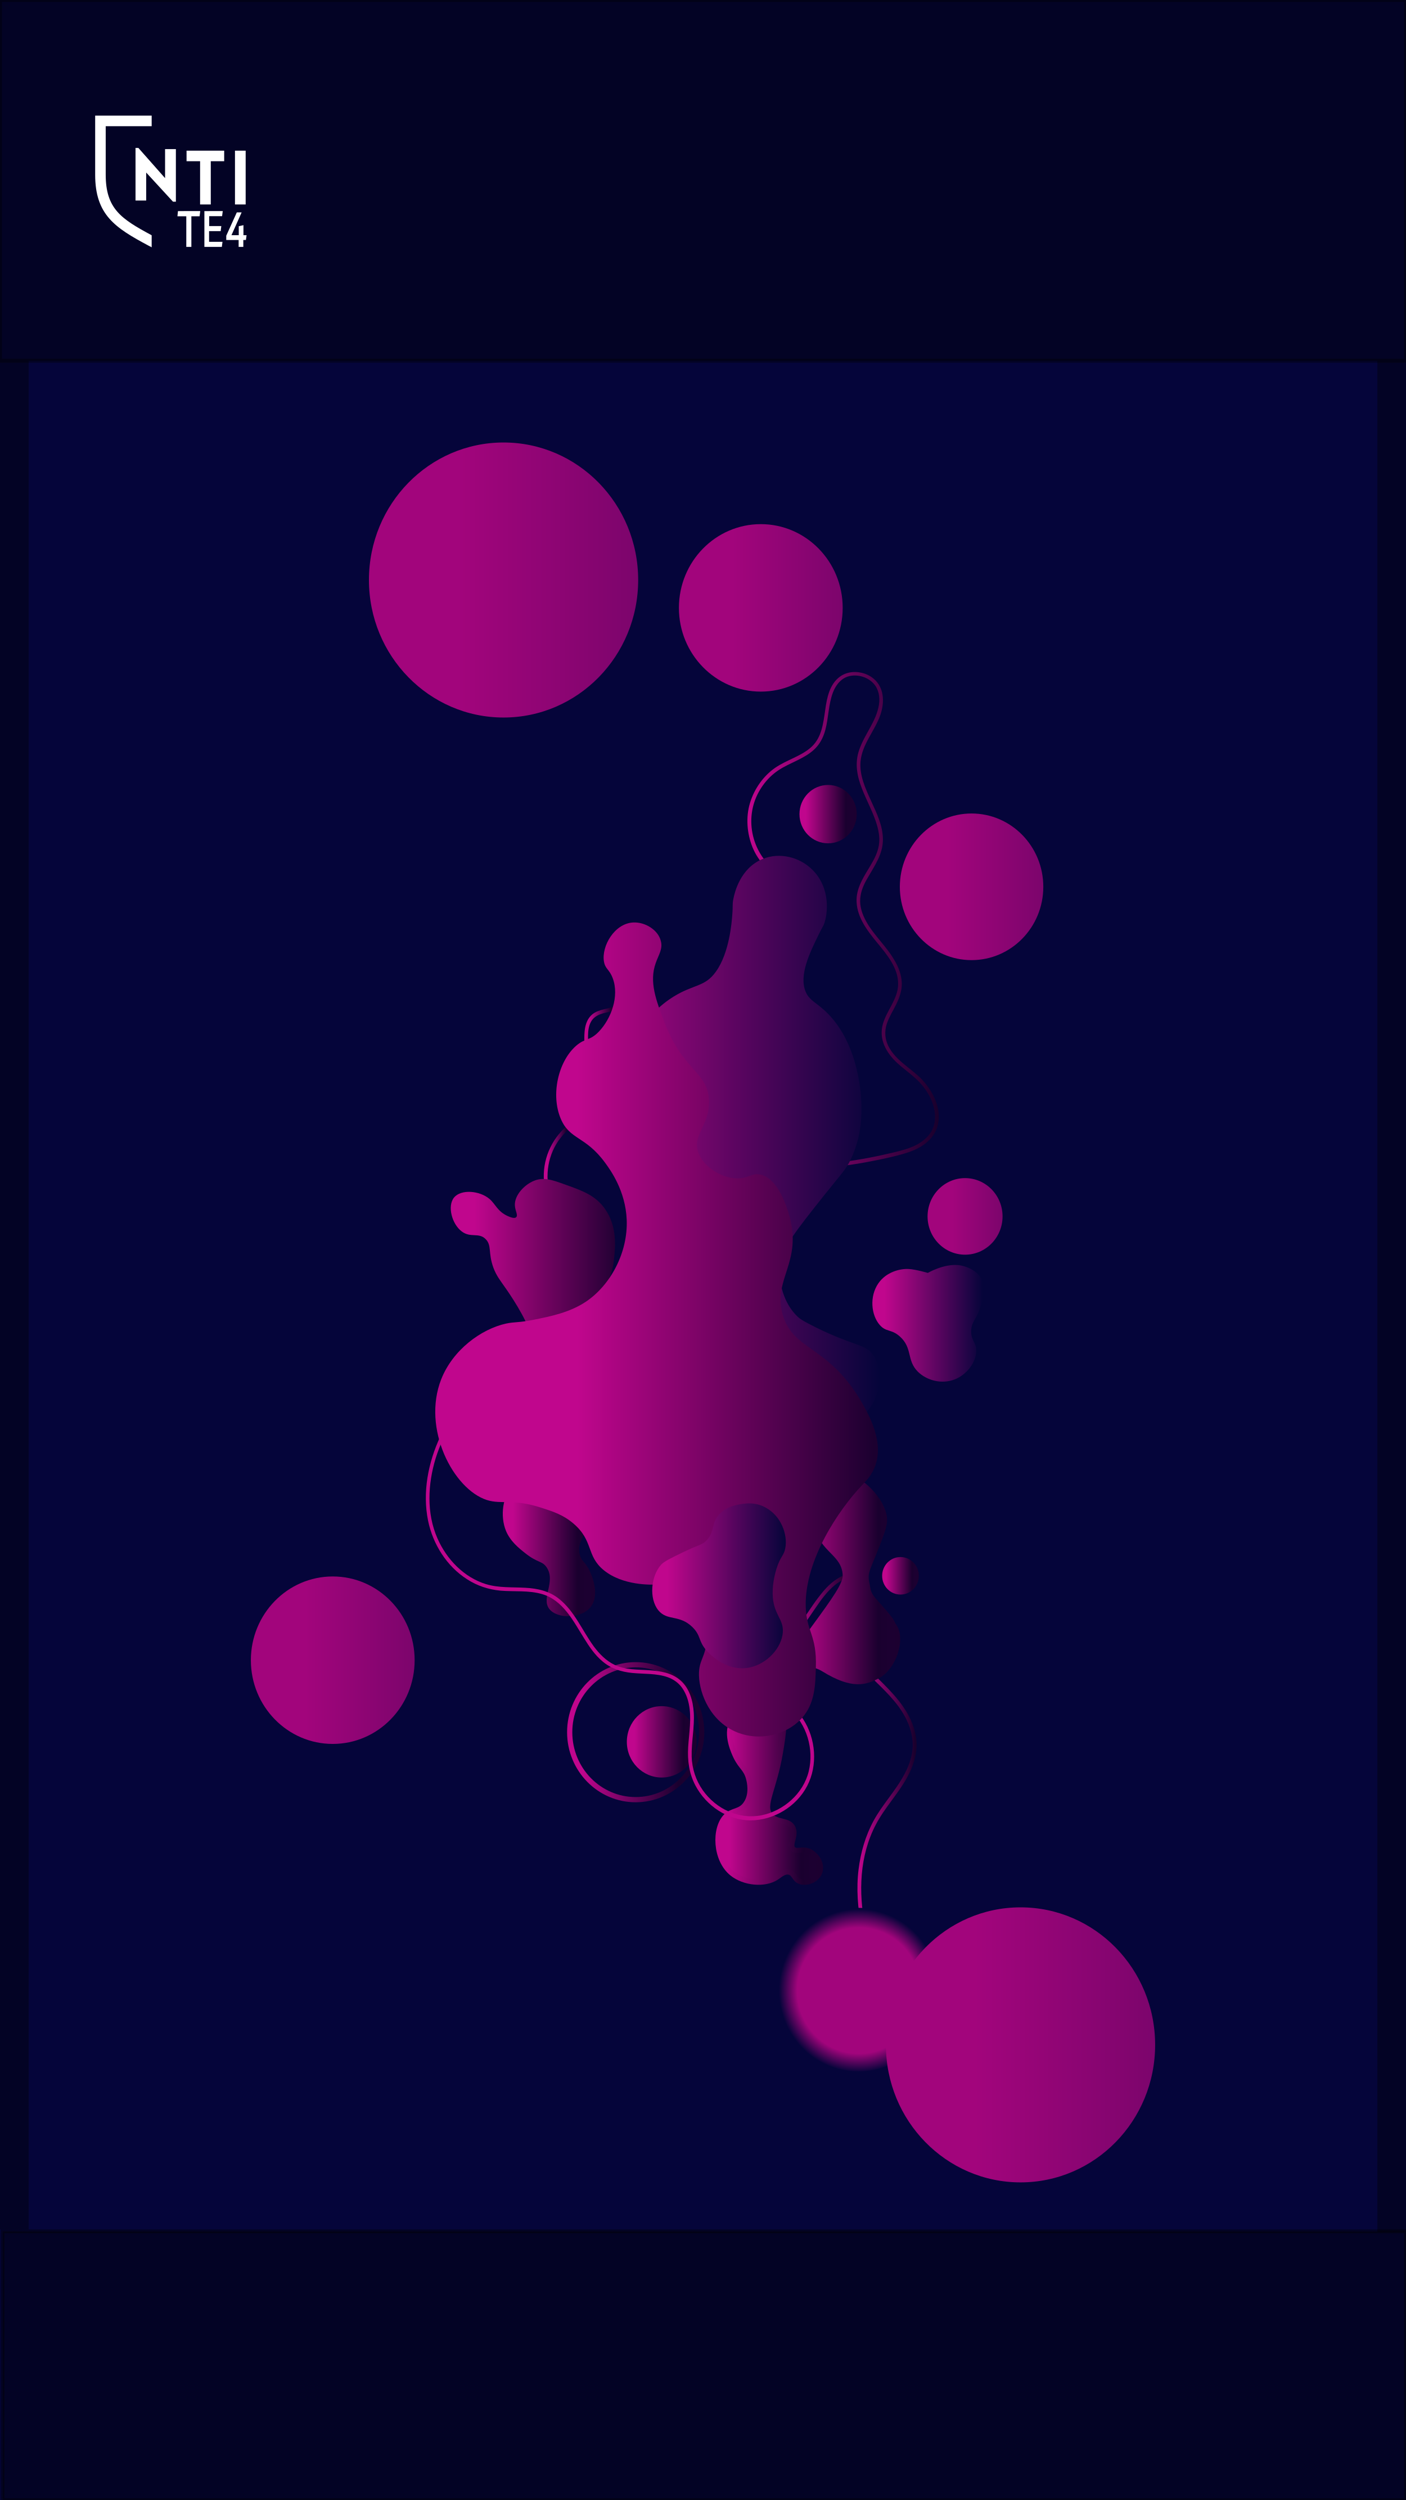 <?xml version="1.0" encoding="utf-8"?>
<!-- Generator: Adobe Illustrator 25.2.0, SVG Export Plug-In . SVG Version: 6.00 Build 0)  -->
<svg version="1.1" id="Lager_1" xmlns="http://www.w3.org/2000/svg" xmlns:xlink="http://www.w3.org/1999/xlink" x="0px" y="0px"
	 viewBox="0 0 1080 1920" style="enable-background:new 0 0 1080 1920;" xml:space="preserve">
<style type="text/css">
	.st0{fill:#05053A;}
	.st1{fill:url(#SVGID_1_);}
	.st2{fill:url(#SVGID_2_);}
	.st3{fill:url(#SVGID_3_);}
	.st4{fill:none;stroke:url(#SVGID_4_);stroke-width:4;stroke-miterlimit:10;}
	.st5{fill:url(#SVGID_5_);stroke:url(#SVGID_6_);stroke-width:4;stroke-miterlimit:10;}
	.st6{fill:url(#SVGID_7_);}
	.st7{fill:url(#SVGID_8_);}
	.st8{fill:url(#SVGID_9_);}
	.st9{fill:url(#SVGID_10_);}
	.st10{fill:url(#SVGID_11_);}
	.st11{fill:#C0068D;}
	.st12{fill:url(#SVGID_12_);}
	.st13{fill:url(#SVGID_13_);}
	.st14{fill:url(#SVGID_14_);}
	.st15{fill:url(#SVGID_15_);}
	.st16{fill:url(#SVGID_16_);}
	.st17{fill:url(#SVGID_17_);}
	.st18{fill:url(#SVGID_18_);}
	.st19{fill:url(#SVGID_19_);}
	.st20{fill:url(#SVGID_20_);}
	.st21{fill:url(#SVGID_21_);}
	.st22{fill:url(#SVGID_22_);}
	.st23{fill:url(#SVGID_23_);}
	.st24{fill:url(#SVGID_24_);}
	.st25{fill:url(#SVGID_25_);}
	.st26{opacity:0.37;stroke:#000000;stroke-width:3;stroke-miterlimit:10;}
	.st27{fill-rule:evenodd;clip-rule:evenodd;fill:#FFFFFF;}
	.st28{fill:#FFFFFF;}
	.st29{fill:none;}
	.st30{opacity:0.37;}
</style>
<g id="Lager_1_00000119116452516590321230000005118327476739384204_">
	<g id="Lager_20">
		<rect x="0" class="st0" width="1080" height="1920"/>
	</g>
	<g>
		<g id="Lager_19">
			
				<linearGradient id="SVGID_1_" gradientUnits="userSpaceOnUse" x1="677.561" y1="2339.912" x2="705.854" y2="2339.912" gradientTransform="matrix(1 0 0 -1 0 3550)">
				<stop  offset="0.11" style="stop-color:#C0068D"/>
				<stop  offset="0.81" style="stop-color:#1A002F"/>
				<stop  offset="0.91" style="stop-color:#1C0031"/>
				<stop  offset="1" style="stop-color:#1C0030"/>
			</linearGradient>
			<ellipse class="st1" cx="691.7" cy="1210.1" rx="14.1" ry="14.4"/>
		</g>
		<g id="Lager_18">
			
				<linearGradient id="SVGID_2_" gradientUnits="userSpaceOnUse" x1="481.463" y1="2212.377" x2="535.122" y2="2212.377" gradientTransform="matrix(1 0 0 -1 0 3550)">
				<stop  offset="0.11" style="stop-color:#C0068D"/>
				<stop  offset="0.81" style="stop-color:#1A002F"/>
				<stop  offset="0.91" style="stop-color:#1C0031"/>
				<stop  offset="1" style="stop-color:#1C0030"/>
			</linearGradient>
			<ellipse class="st2" cx="508.3" cy="1337.6" rx="26.8" ry="27.4"/>
		</g>
		<g id="Lager_17">
			
				<linearGradient id="SVGID_3_" gradientUnits="userSpaceOnUse" x1="386.234" y1="2361.108" x2="457.19" y2="2361.108" gradientTransform="matrix(1 0 0 -1 0 3550)">
				<stop  offset="0.11" style="stop-color:#C0068D"/>
				<stop  offset="0.81" style="stop-color:#1A002F"/>
				<stop  offset="0.91" style="stop-color:#1C0031"/>
				<stop  offset="1" style="stop-color:#1C0030"/>
			</linearGradient>
			<path class="st3" d="M394.6,1140.8c-8.7,7.2-10.6,23.6-5.9,34.9c3.3,7.9,9.9,13.2,14.6,16.9c9.7,7.8,13.1,5.8,16.6,11
				c7.3,10.8-4.4,23.6,2,31.9c6,7.8,25,7.9,32.2-2c6.9-9.6,0-24.7-1-26.9c-3.4-7.4-6.4-7.3-7.8-13c-2.7-11,7.2-16.9,6.8-25.9
				C451.5,1150.1,411.4,1127.1,394.6,1140.8z"/>
		</g>
		<g id="Lager_15">
			
				<linearGradient id="SVGID_4_" gradientUnits="userSpaceOnUse" x1="435.561" y1="2219.85" x2="541.024" y2="2219.85" gradientTransform="matrix(1 0 0 -1 0 3550)">
				<stop  offset="0.11" style="stop-color:#C0068D"/>
				<stop  offset="0.81" style="stop-color:#1A002F"/>
				<stop  offset="0.91" style="stop-color:#1C0031"/>
				<stop  offset="1" style="stop-color:#1C0030"/>
			</linearGradient>
			<ellipse class="st4" cx="488.3" cy="1330.2" rx="50.7" ry="51.8"/>
		</g>
		<g id="Lager_16">
			
				<linearGradient id="SVGID_5_" gradientUnits="userSpaceOnUse" x1="551.572" y1="2171.953" x2="630.337" y2="2171.953" gradientTransform="matrix(1 0 0 -1 0 3550)">
				<stop  offset="0.11" style="stop-color:#C0068D"/>
				<stop  offset="0.81" style="stop-color:#1A002F"/>
				<stop  offset="0.91" style="stop-color:#1C0031"/>
				<stop  offset="1" style="stop-color:#1C0030"/>
			</linearGradient>
			
				<linearGradient id="SVGID_6_" gradientUnits="userSpaceOnUse" x1="549.572" y1="2171.953" x2="632.337" y2="2171.953" gradientTransform="matrix(1 0 0 -1 0 3550)">
				<stop  offset="0.11" style="stop-color:#C0068D"/>
				<stop  offset="0.81" style="stop-color:#1A002F"/>
				<stop  offset="0.91" style="stop-color:#1C0031"/>
				<stop  offset="1" style="stop-color:#1C0030"/>
			</linearGradient>
			<path class="st5" d="M562.4,1322.2c-5.3,10,1.5,23.9,2.9,26.9c4,8.2,7.8,9,9.8,16.9c0.5,1.9,2.9,11.6-2,18.9
				c-4.4,6.8-10.5,4.8-15.6,10c-8.9,9.1-8.4,33.1,4.9,43.8c9.2,7.4,25,9,34.1,3c2.7-1.8,6-5,9.8-4c3.8,1,3.9,5.3,7.8,7
				c4.8,2.1,13.3-0.5,15.6-7s-2.8-13.6-7.8-15.9c-5.6-2.7-10,0.9-12.7-2c-3.1-3.5,2.6-9.9,0-15.9c-2.9-7-12.7-3.8-17.6-10
				c-6-7.7,3-19.7,7.8-47.8c2.8-16.6,4.2-25.6-1-30.9C590.4,1306.9,568.8,1310.3,562.4,1322.2z"/>
		</g>
		<g id="Lager_13">
			
				<linearGradient id="SVGID_7_" gradientUnits="userSpaceOnUse" x1="659.502" y1="2165.28" x2="703.005" y2="2165.28" gradientTransform="matrix(1 0 0 -1 0 3550)">
				<stop  offset="0" style="stop-color:#C0068D"/>
				<stop  offset="1" style="stop-color:#1A002D"/>
			</linearGradient>
			<path class="st6" d="M672.2,1290.9c10,9.7,20.3,19.8,25.6,33c2.5,6.3,3.8,13.1,3.1,19.8c-0.7,6.8-3.3,13.6-6.6,19.6
				c-6.7,12.3-16.5,22.5-23.2,34.8c-6.3,11.6-10,24.4-11.6,37.5c-1.8,14.7-0.7,29.8,2.3,44.4c0.4,1.9,3.2,1.1,2.8-0.8
				c-5.4-25.9-4.3-54.4,8.2-78.1c6.6-12.6,16.4-22.8,23.4-35.1c3.4-6,6.1-12.5,7.3-19.3c1.2-6.9,0.5-13.7-1.7-20.3
				c-5-15.2-16.4-26.7-27.5-37.6C672.9,1287.4,670.8,1289.6,672.2,1290.9L672.2,1290.9L672.2,1290.9z"/>
			
				<linearGradient id="SVGID_8_" gradientUnits="userSpaceOnUse" x1="608.156" y1="2315.836" x2="651.688" y2="2315.836" gradientTransform="matrix(1 0 0 -1 0 3550)">
				<stop  offset="0" style="stop-color:#C0068D"/>
				<stop  offset="1" style="stop-color:#1A002D"/>
			</linearGradient>
			<path class="st7" d="M651.2,1208.8c-7.5,2-13.7,7.2-18.7,13.1c-5.7,6.7-10.4,14.1-15.3,21.3c-3.2,4.8-6.5,9.6-9.8,14.2
				c-1.1,1.6,1.5,3.1,2.5,1.5c5.6-8.1,11-16.1,16.6-24.2c4.3-6.3,8.8-12.6,14.7-17.4c3.2-2.6,6.8-4.6,10.8-5.7
				C653.8,1211.2,653,1208.3,651.2,1208.8L651.2,1208.8L651.2,1208.8z"/>
			
				<linearGradient id="SVGID_9_" gradientUnits="userSpaceOnUse" x1="575.112" y1="2843.153" x2="720.361" y2="2843.153" gradientTransform="matrix(1 0 0 -1 0 3550)">
				<stop  offset="0" style="stop-color:#C0068D"/>
				<stop  offset="1" style="stop-color:#1A002D"/>
			</linearGradient>
			<path class="st8" d="M589.6,663.1c-7.9-8.7-12.4-20.2-12.5-32.1c-0.1-11.9,4.2-22.6,11.5-31.2c3.6-4.2,7.8-7.6,12.6-10.3
				c4.8-2.7,9.7-4.7,14.3-7.2c4.7-2.5,9-5.3,12.3-9.3c3-3.6,5-8,6.2-12.6c2.5-9.4,2.3-19.4,5.8-28.6c1.6-4.2,4.3-8.3,8.1-10.7
				c3.8-2.4,8.3-2.8,12.5-2s8.1,2.9,10.9,6.1c3.7,4.2,4.7,10.2,3.9,15.7c-1.9,12.8-10.9,22.6-15.1,34.6c-7.6,21.4,8.4,39.4,13.8,59
				c1.3,4.8,2,9.8,1.2,14.6c-0.9,5.3-3.2,10.1-5.9,14.6c-5.3,9.1-11.9,18.2-11.2,29.3c0.7,12,8.4,21.9,15.6,30.7
				c7.5,9.1,16.5,19.6,16.3,32.2c-0.2,11.3-8.7,19.9-11.7,30.4c-3.4,11.7,2.6,22.2,10.9,29.9c4.8,4.4,10.1,8.1,14.9,12.6
				c4,3.7,7.4,8.1,10,13c5,9.5,6.6,21.5-0.8,30.2c-7.4,8.7-19.4,11.3-29.9,13.7c-13.6,3.2-27.2,5.7-41.1,7.2
				c-6.6,0.7-13.4,1.3-20.1,1.6c-1.9,0.1-1.9,3.1,0,3c14.1-0.7,28.2-2.3,42.1-4.8c7.1-1.3,14.1-2.7,21.2-4.4
				c5.7-1.4,11.3-2.8,16.7-5.1c9.8-4.2,18-11.8,18.9-23.1c1-11-4.6-21.8-11.6-29.8c-8.4-9.5-20.9-15.1-26.9-26.8
				c-2.8-5.5-3.2-11.5-1.3-17.3c1.8-5.4,4.9-10.2,7.3-15.1c2.4-5,4.4-10.5,4.2-16.2c-0.2-6.1-2.4-12-5.4-17.1
				c-6.2-11-15.9-19.3-22-30.3c-3-5.5-5.1-11.5-4.5-17.8c0.5-5.7,2.9-10.9,5.7-15.6c5.3-9.3,11.7-18.1,11.7-29.4
				c0-10.6-4.8-20.3-9.1-29.7c-4.3-9.5-9-19.5-8.1-30.2c1.2-13.2,10.8-23.4,15.1-35.4c3.7-10.4,3.2-22.5-6.4-29.3
				c-7-4.9-17.4-5.7-24.5-0.5c-8,5.9-10,16.1-11.3,25.5c-1.5,10.1-2.6,20.9-10.3,28.2c-7.7,7.3-19.4,10.2-28.3,16.4
				s-15.9,16-19.2,26.9c-3.3,10.9-2.4,23.4,2,34.2c2.2,5.3,5.4,10.2,9.3,14.3C588.8,666.7,590.8,664.5,589.6,663.1L589.6,663.1
				L589.6,663.1z"/>
		</g>
		<g id="Lager_14">
			
				<linearGradient id="SVGID_10_" gradientUnits="userSpaceOnUse" x1="670.029" y1="2533.914" x2="755.886" y2="2533.914" gradientTransform="matrix(1 0 0 -1 0 3550)">
				<stop  offset="0.11" style="stop-color:#C0068D"/>
				<stop  offset="0.99" style="stop-color:#05053A"/>
			</linearGradient>
			<path class="st9" d="M736.1,971.5c-11.2-1.1-23.4,6-23.4,6l0,0c0,0-9.2-2.7-14.6-3c-6.8-0.4-17.4,2.3-23.4,11
				c-7,10.1-5.5,24.4,1,31.9c5,5.8,9,3,15.6,9c9.8,8.8,5,18.2,13.7,26.9c6.5,6.5,18,10,28.3,6c9.3-3.6,16.5-13.1,16.6-21.9
				c0.1-6.8-3.9-7.5-3.9-14.9c0-8,4.6-9.3,7.8-20.9c1.9-6.7,3.4-12.4,1-17.9C751.4,975.9,742.6,972.2,736.1,971.5z"/>
			
				<linearGradient id="SVGID_11_" gradientUnits="userSpaceOnUse" x1="712.488" y1="2615.905" x2="769.951" y2="2615.905" gradientTransform="matrix(1 0 0 -1 0 3550)">
				<stop  offset="0.33" style="stop-color:#A2057C"/>
				<stop  offset="1" style="stop-color:#7C056C"/>
			</linearGradient>
			<ellipse class="st10" cx="741.3" cy="934.1" rx="28.8" ry="29.4"/>
		</g>
		<g id="Lager_12">
			<path class="st11" d="M338.1,1103.3c-9.2,19.9-13.7,42.6-9.3,64.4c3.7,18.2,14.4,35.1,29.9,45c7.8,5.1,16.5,7.9,25.7,8.8
				c10.7,0.9,21.8-0.4,32.2,2.7c15.9,4.8,23.7,20.5,32,33.8c4,6.5,8.4,13,14.2,17.8c6.6,5.6,14.4,8.1,22.9,8.9
				c9.1,0.9,18.6,0.2,27.3,3.3c4.2,1.5,8,4.1,10.7,7.8c2.7,3.7,4.5,8.2,5.4,12.7c2.3,11,0.2,22.1-0.5,33.2
				c-0.6,10.3,0.7,20.1,5.5,29.3c8.3,15.8,24.9,27,42.6,26.9c17.6-0.1,35-10.5,43.3-26.4s6.7-36.3-3-51.2c-2.4-3.7-5.3-7-8.5-9.9
				c-1.5-1.2-3.5,0.9-2,2.1c13.2,11.5,18.9,30.7,14.7,47.8c-4.2,17.1-19.3,30.3-36.3,33.7c-17.4,3.4-34.9-4.8-45.1-19.3
				c-5.3-7.6-8.2-16.4-8.5-25.7c-0.3-11.4,2.3-22.6,1.6-33.9c-0.6-9-3.2-18.4-10-24.5c-6.8-6.1-15.8-7.4-24.5-8s-18.1-0.2-26.3-4.1
				c-6.5-3.1-11.7-8.4-16-14.2c-8.9-12.2-14.8-27.1-26.8-36.6c-7.4-5.9-16.4-7.9-25.7-8.4c-10.1-0.6-20.5,0.2-30.3-2.8
				c-16.9-5.2-30.2-19-37.3-35.2c-8.5-19.3-7.4-41.7-1.3-61.6c1.6-5.1,3.5-10.1,5.8-14.8C341.5,1103,338.9,1101.5,338.1,1103.3
				L338.1,1103.3L338.1,1103.3z"/>
			
				<linearGradient id="SVGID_12_" gradientUnits="userSpaceOnUse" x1="449.727" y1="2763.05" x2="474.127" y2="2763.05" gradientTransform="matrix(1 0 0 -1 0 3550)">
				<stop  offset="0.11" style="stop-color:#C0068D"/>
				<stop  offset="0.81" style="stop-color:#1A002F"/>
				<stop  offset="0.91" style="stop-color:#1C0031"/>
				<stop  offset="1" style="stop-color:#1C0030"/>
			</linearGradient>
			<path class="st12" d="M473.2,772c-5.9,3.3-13.1,2.6-18.4,7.1c-6.1,5.3-6.1,14.1-5.9,21.6c0.1,1.9,3,1.9,2.9,0
				c-0.3-6.8-0.6-15.5,5.6-19.9c5.1-3.6,11.8-3.2,17.3-6.2C476.3,773.7,474.8,771.1,473.2,772L473.2,772L473.2,772z"/>
			
				<linearGradient id="SVGID_13_" gradientUnits="userSpaceOnUse" x1="418.605" y1="2658.896" x2="438.81" y2="2658.896" gradientTransform="matrix(1 0 0 -1 0 3550)">
				<stop  offset="0.11" style="stop-color:#C0068D"/>
				<stop  offset="0.81" style="stop-color:#1A002F"/>
				<stop  offset="0.91" style="stop-color:#1C0031"/>
				<stop  offset="1" style="stop-color:#1C0030"/>
			</linearGradient>
			<path class="st13" d="M437.8,862.7c-12.8,9.8-20.5,25.3-20.1,41.6c0.1,5,0.9,9.9,2.3,14.5c0.6,1.8,3.4,1,2.8-0.8
				c-4.7-15-1.9-31.9,7.8-44.2c2.5-3.2,5.4-6.1,8.6-8.6C440.8,864,439.3,861.5,437.8,862.7L437.8,862.7L437.8,862.7z"/>
		</g>
		<g id="Lager_11">
			
				<linearGradient id="SVGID_14_" gradientUnits="userSpaceOnUse" x1="346.286" y1="2536.704" x2="510.582" y2="2536.704" gradientTransform="matrix(1 0 0 -1 0 3550)">
				<stop  offset="0.11" style="stop-color:#C0068D"/>
				<stop  offset="0.81" style="stop-color:#1A002F"/>
				<stop  offset="0.91" style="stop-color:#1C0031"/>
				<stop  offset="1" style="stop-color:#1C0030"/>
			</linearGradient>
			<path class="st14" d="M464.9,928.6c9.3,13.4,7.7,29,6.8,37.9c-1.8,17.6-7.9,18.4-7.8,28.9c0.3,23.7,32,28,42.9,56.8
				c7.7,20.2,3.4,48.1-11.7,60.8c-27.6,23.1-89.5-5.7-95.6-35.9c-3.7-18.3,15-28,8.8-50.8c-4-14.4-18-34.4-20.5-37.9
				c-3.5-5.1-6.4-8.5-8.8-14.9c-4.2-11.5-1.1-17-5.9-21.9c-5.4-5.5-11.6-0.7-18.5-6c-7.5-5.7-11.1-19.4-5.9-25.9
				c5.4-6.7,19.8-5.4,27.3,1c4.6,3.9,6,9.4,13.7,13c1.4,0.6,5.3,2.5,6.8,1c1.6-1.5-0.8-4.9-1-9c-0.4-7.9,7.3-15.9,14.6-18.9
				c7.4-3.1,14-0.8,24.4,3C447.2,914.3,457.6,918,464.9,928.6z"/>
		</g>
		<g id="Lager_10">
			
				<radialGradient id="SVGID_15_" cx="676.611" cy="2015.778" r="63" gradientTransform="matrix(0.976 0 0 -0.996 -0.596 3536.385)" gradientUnits="userSpaceOnUse">
				<stop  offset="0.77" style="stop-color:#A2057C"/>
				<stop  offset="1" style="stop-color:#05053A"/>
			</radialGradient>
			<ellipse class="st15" cx="659.5" cy="1527.9" rx="61.5" ry="62.8"/>
			
				<linearGradient id="SVGID_16_" gradientUnits="userSpaceOnUse" x1="680.488" y1="1979.725" x2="887.317" y2="1979.725" gradientTransform="matrix(1 0 0 -1 0 3550)">
				<stop  offset="0.33" style="stop-color:#A2057C"/>
				<stop  offset="1" style="stop-color:#7C056C"/>
			</linearGradient>
			<ellipse class="st16" cx="783.9" cy="1570.3" rx="103.4" ry="105.6"/>
			
				<linearGradient id="SVGID_17_" gradientUnits="userSpaceOnUse" x1="192.683" y1="2275.148" x2="318.537" y2="2275.148" gradientTransform="matrix(1 0 0 -1 0 3550)">
				<stop  offset="0.33" style="stop-color:#A2057C"/>
				<stop  offset="1" style="stop-color:#7C056C"/>
			</linearGradient>
			<ellipse class="st17" cx="255.6" cy="1274.9" rx="62.9" ry="64.3"/>
		</g>
		<g id="Lager_9">
			
				<linearGradient id="SVGID_18_" gradientUnits="userSpaceOnUse" x1="602.9" y1="2337.82" x2="691.466" y2="2337.82" gradientTransform="matrix(1 0 0 -1 0 3550)">
				<stop  offset="0.11" style="stop-color:#C0068D"/>
				<stop  offset="0.81" style="stop-color:#1A002F"/>
				<stop  offset="0.91" style="stop-color:#1C0031"/>
				<stop  offset="1" style="stop-color:#1C0030"/>
			</linearGradient>
			<path class="st18" d="M672.7,1194.6c-4.4,11.1-6.5,13.6-4.9,20.9c0.9,3.8,0.4,7,4.9,12c17.6,19.7,12.7,15.7,15.6,19.9
				c8,11.4-0.2,34.3-12.7,41.1c-10.5,5.8-21.5,8.8-43.9-5c-15-9.2-25.8,4.2-28.3,0c-2.2-3.8,2.5-10.3,20.5-35
				c15.8-21.6,23.7-32.7,23.4-39c-0.7-15.6-17.4-17.6-21.5-37c-3.3-15.7,3-36.8,15.6-41c14.9-4.9,39.2,18,40,34.9
				C681.7,1172,678.7,1179.6,672.7,1194.6L672.7,1194.6z"/>
		</g>
		<g id="Lager_2_00000093892029034813970130000001682777900008906173_">
			
				<linearGradient id="SVGID_19_" gradientUnits="userSpaceOnUse" x1="614.146" y1="2924.78" x2="658.049" y2="2924.78" gradientTransform="matrix(1 0 0 -1 0 3550)">
				<stop  offset="0.11" style="stop-color:#C0068D"/>
				<stop  offset="0.81" style="stop-color:#1A002F"/>
				<stop  offset="0.91" style="stop-color:#1C0031"/>
				<stop  offset="1" style="stop-color:#1C0030"/>
			</linearGradient>
			<ellipse class="st19" cx="636.1" cy="625.2" rx="22" ry="22.4"/>
			
				<linearGradient id="SVGID_20_" gradientUnits="userSpaceOnUse" x1="521.463" y1="3083.202" x2="647.317" y2="3083.202" gradientTransform="matrix(1 0 0 -1 0 3550)">
				<stop  offset="0.33" style="stop-color:#A2057C"/>
				<stop  offset="1" style="stop-color:#7C056C"/>
			</linearGradient>
			<ellipse class="st20" cx="584.4" cy="466.8" rx="62.9" ry="64.3"/>
			
				<linearGradient id="SVGID_21_" gradientUnits="userSpaceOnUse" x1="283.415" y1="3104.624" x2="490.244" y2="3104.624" gradientTransform="matrix(1 0 0 -1 0 3550)">
				<stop  offset="0.33" style="stop-color:#A2057C"/>
				<stop  offset="1" style="stop-color:#7C056C"/>
			</linearGradient>
			<ellipse class="st21" cx="386.8" cy="445.4" rx="103.4" ry="105.6"/>
			
				<linearGradient id="SVGID_22_" gradientUnits="userSpaceOnUse" x1="691.22" y1="2868.983" x2="801.463" y2="2868.983" gradientTransform="matrix(1 0 0 -1 0 3550)">
				<stop  offset="0.33" style="stop-color:#A2057C"/>
				<stop  offset="1" style="stop-color:#7C056C"/>
			</linearGradient>
			<ellipse class="st22" cx="746.3" cy="681" rx="55.1" ry="56.3"/>
		</g>
		<g id="Lager_4">
			
				<linearGradient id="SVGID_23_" gradientUnits="userSpaceOnUse" x1="436.884" y1="2669.549" x2="675.871" y2="2669.549" gradientTransform="matrix(1 0 0 -1 0 3550)">
				<stop  offset="0" style="stop-color:#C0068D"/>
				<stop  offset="1" style="stop-color:#05053A"/>
			</linearGradient>
			<path class="st23" d="M585.9,659.6c-17.3,7-21.6,26-22.4,29.9c-1.1,4.8-0.4,5.5-1,13c-0.4,5.5-2.2,29.4-12.7,43.8
				c-8.4,11.7-16.7,9.4-32.2,18.9c-22.3,13.8-37.4,38.9-42,59.8c-5.3,24,6.8,26.4,11.7,74.7c3.1,30.8,5.4,53.1-6.8,73.7
				c-10.8,18.3-20.9,14.8-32.2,34.9c-3,5.3-20,35.2-5.9,63.8c11.4,23,35,29.2,38,29.9c16.9,4.1,38.1,1.1,50.7-12
				c10.3-10.8,6.8-20,19.5-30.9c2.6-2.2,16-13.7,28.3-10c10.4,3.2,8.9,14.1,24.4,29.9c6.6,6.7,14.4,14.6,26.3,16.9
				c11.2,2.2,27.8-0.4,38-13.9c9.6-12.7,10.7-31.3,2.9-41.8c-6.1-8.3-13.8-6.1-43.9-20.9c-10.3-5.1-12.4-6.8-13.7-8
				c-10.7-9.9-15.4-26.6-13.7-40.9c1.4-11.5,12.3-25.4,34.1-52.8c13.8-17.3,16.6-19.5,20.5-27.9c8.7-18.6,8.1-36.1,7.8-43.8
				c-0.3-7.6-2.8-48.7-30.2-71.7c-6-5.1-10.2-6.8-12.7-13c-4.9-12.5,3.2-29.3,9.8-42.8c3.4-7.1,3.8-6.6,4.9-10
				c3.3-10.8,3-28.7-9.8-40.9C614,658.2,599,654.3,585.9,659.6z"/>
		</g>
		<g id="Lager_6">
			
				<linearGradient id="SVGID_24_" gradientUnits="userSpaceOnUse" x1="334.449" y1="2529.139" x2="674.54" y2="2529.139" gradientTransform="matrix(1 0 0 -1 0 3550)">
				<stop  offset="6.000000e-02" style="stop-color:#C0068D"/>
				<stop  offset="0.32" style="stop-color:#C0068D"/>
				<stop  offset="0.99" style="stop-color:#1C0030"/>
			</linearGradient>
			<path class="st24" d="M486.3,708.4c-14.4,0.8-24.3,18.2-22.4,29.9c1,6,4.2,5.9,6.8,13c5.1,13.7-1.2,31-10.7,40.9
				c-7.1,7.4-10.3,4.6-17.6,11c-13.7,12.1-19.4,37.6-11.7,55.8c6.9,16.5,18.9,13.1,34.1,33.9c4.1,5.6,15.7,21.5,16.6,43.8
				c1,25.2-12.4,50.1-31.2,62.8c-12.5,8.4-27.4,11.4-40,13.9c-12.1,2.5-14.4,1.5-21.5,3c-19,4.2-40.8,20-49.8,42.8
				c-14.9,38,9.3,84.4,35.1,92.7c11.4,3.6,20-1.2,42,6c9,2.9,16.7,5.4,24.4,12c15.7,13.3,9.7,24.7,23.4,35.9
				c14.6,11.9,36.4,11.2,41,11c11.6-0.4,13.6-3.4,19.5-1c13.1,5.3,18.8,26.1,18.5,41.8c-0.3,15.3-6.1,16.2-5.9,28.9
				c0.4,14.9,9.3,35.8,29.3,43.8c17.7,7.1,38.3,1.9,49.8-11c10-11.2,10.3-25.2,10.7-38.9c0.8-25.1-7.3-27.3-7.8-46.8
				c-0.8-36.1,25.9-74.7,42.9-92.7c3.3-3.5,8.1-8.1,10.7-15.9c4.1-12.1,1.7-26.8-9.8-46.8c-25.9-45.6-53.3-40.2-61.5-68.7
				c-7.8-27.5,15.5-39.9,4.9-76.7c-1.2-4.1-8.1-28.3-22.4-30.9c-6.5-1.2-8.8,3.2-17.6,3c-11.7-0.2-24.9-8.3-29.3-18.9
				c-6-14.2,8.5-21.2,7.8-40.9c-0.8-22.2-19.7-22.2-34.1-59.8c-6.6-17.2-12-31.3-6.8-45.8c2.1-6.1,5.6-10.8,3.9-16.9
				C505.6,714.2,495.6,707.9,486.3,708.4z"/>
		</g>
		<g id="Lager_3">
			
				<linearGradient id="SVGID_25_" gradientUnits="userSpaceOnUse" x1="501.119" y1="2332.277" x2="603.813" y2="2332.277" gradientTransform="matrix(1 0 0 -1 0 3550)">
				<stop  offset="0.11" style="stop-color:#C0068D"/>
				<stop  offset="1" style="stop-color:#05053A"/>
			</linearGradient>
			<path class="st25" d="M571.2,1154.8c-11.2,1.2-16.6,5.4-19.5,9c-5.4,6.7-2.7,12.4-8.8,18.9c-3.3,3.7-5.3,3.1-17.6,9
				c-10.1,4.9-15.2,7.3-17.6,10c-7.7,8.7-9.3,25.9-2,34.9c6.8,8.4,16.2,3,26.3,13c6.6,6.6,4.2,10.4,10.7,17.9
				c1.5,1.7,15,16.8,33.2,13c13.5-2.9,24.5-15.1,25.4-26.9c0.8-10.8-7.6-13.6-7.8-29.9c-0.1-8.4,2-15.9,2.9-18.9
				c3.1-9.9,5.7-9.9,6.8-15.9c2-10.6-3.3-24.6-14.6-30.9C581.8,1153.9,574.7,1154.3,571.2,1154.8z"/>
		</g>
	</g>
</g>
<rect x="0" class="st26" width="1080" height="277"/>
<g>
	<rect x="2" y="1713.5" class="st26" width="1078" height="206.5"/>
	<g id="LOGO">
		<polyline id="Fill-1" class="st27" points="153.7,157 153.7,123.8 143.3,123.8 143.3,115.7 172.2,115.7 172.2,123.8 161.9,123.8 
			161.9,157 153.7,157 		"/>
		<polyline id="Fill-2" class="st27" points="112.3,154 104.1,154 104.1,113.6 106.3,113.6 126.8,136.8 126.8,114.5 135.1,114.5 
			135.1,154.9 132.9,154.9 112.3,132.5 112.3,154 		"/>
		<polygon id="Fill-3" class="st27" points="180.5,157 188.7,157 188.7,115.7 180.5,115.7 		"/>
		<path id="Fill-13" class="st27" d="M116.5,96.9v-8.1H73.1v45.4c0,30.9,15.5,40.8,40.9,54.4l2.5,1.3v-9.2l-0.3-0.2
			c-23-12.4-35-20.1-35-46.4V96.9H116.5"/>
		<g>
			<path class="st28" d="M153.8,162.1l-0.5,4H147v23.5h-3.9v-23.5h-6.8l0.4-4H153.8z"/>
			<path class="st28" d="M171.1,162.1l-0.5,3.9h-9.9v7.6h9.3l-0.5,3.9h-8.9v8.2h10.3l-0.5,3.9H157v-27.5H171.1L171.1,162.1z"/>
			<path class="st28" d="M177.8,180.6h5.6v-6.9l3.6-0.8v7.7h2.4l-0.5,3.7h-2v5.3h-3.6v-5.3h-9.5V181l8.1-17.9h3.7L177.8,180.6
				L177.8,180.6z"/>
		</g>
	</g>
	<rect x="566.4" y="825.9" class="st29" width="459.1" height="372"/>
</g>
<g>
	<g>
	</g>
</g>
<g>
	<g>
	</g>
</g>
<g>
</g>
<g>
	<g>
	</g>
</g>
<rect x="0" y="277" class="st30" width="22" height="1435"/>
<rect x="1058" y="277" class="st30" width="22" height="1437"/>
</svg>
